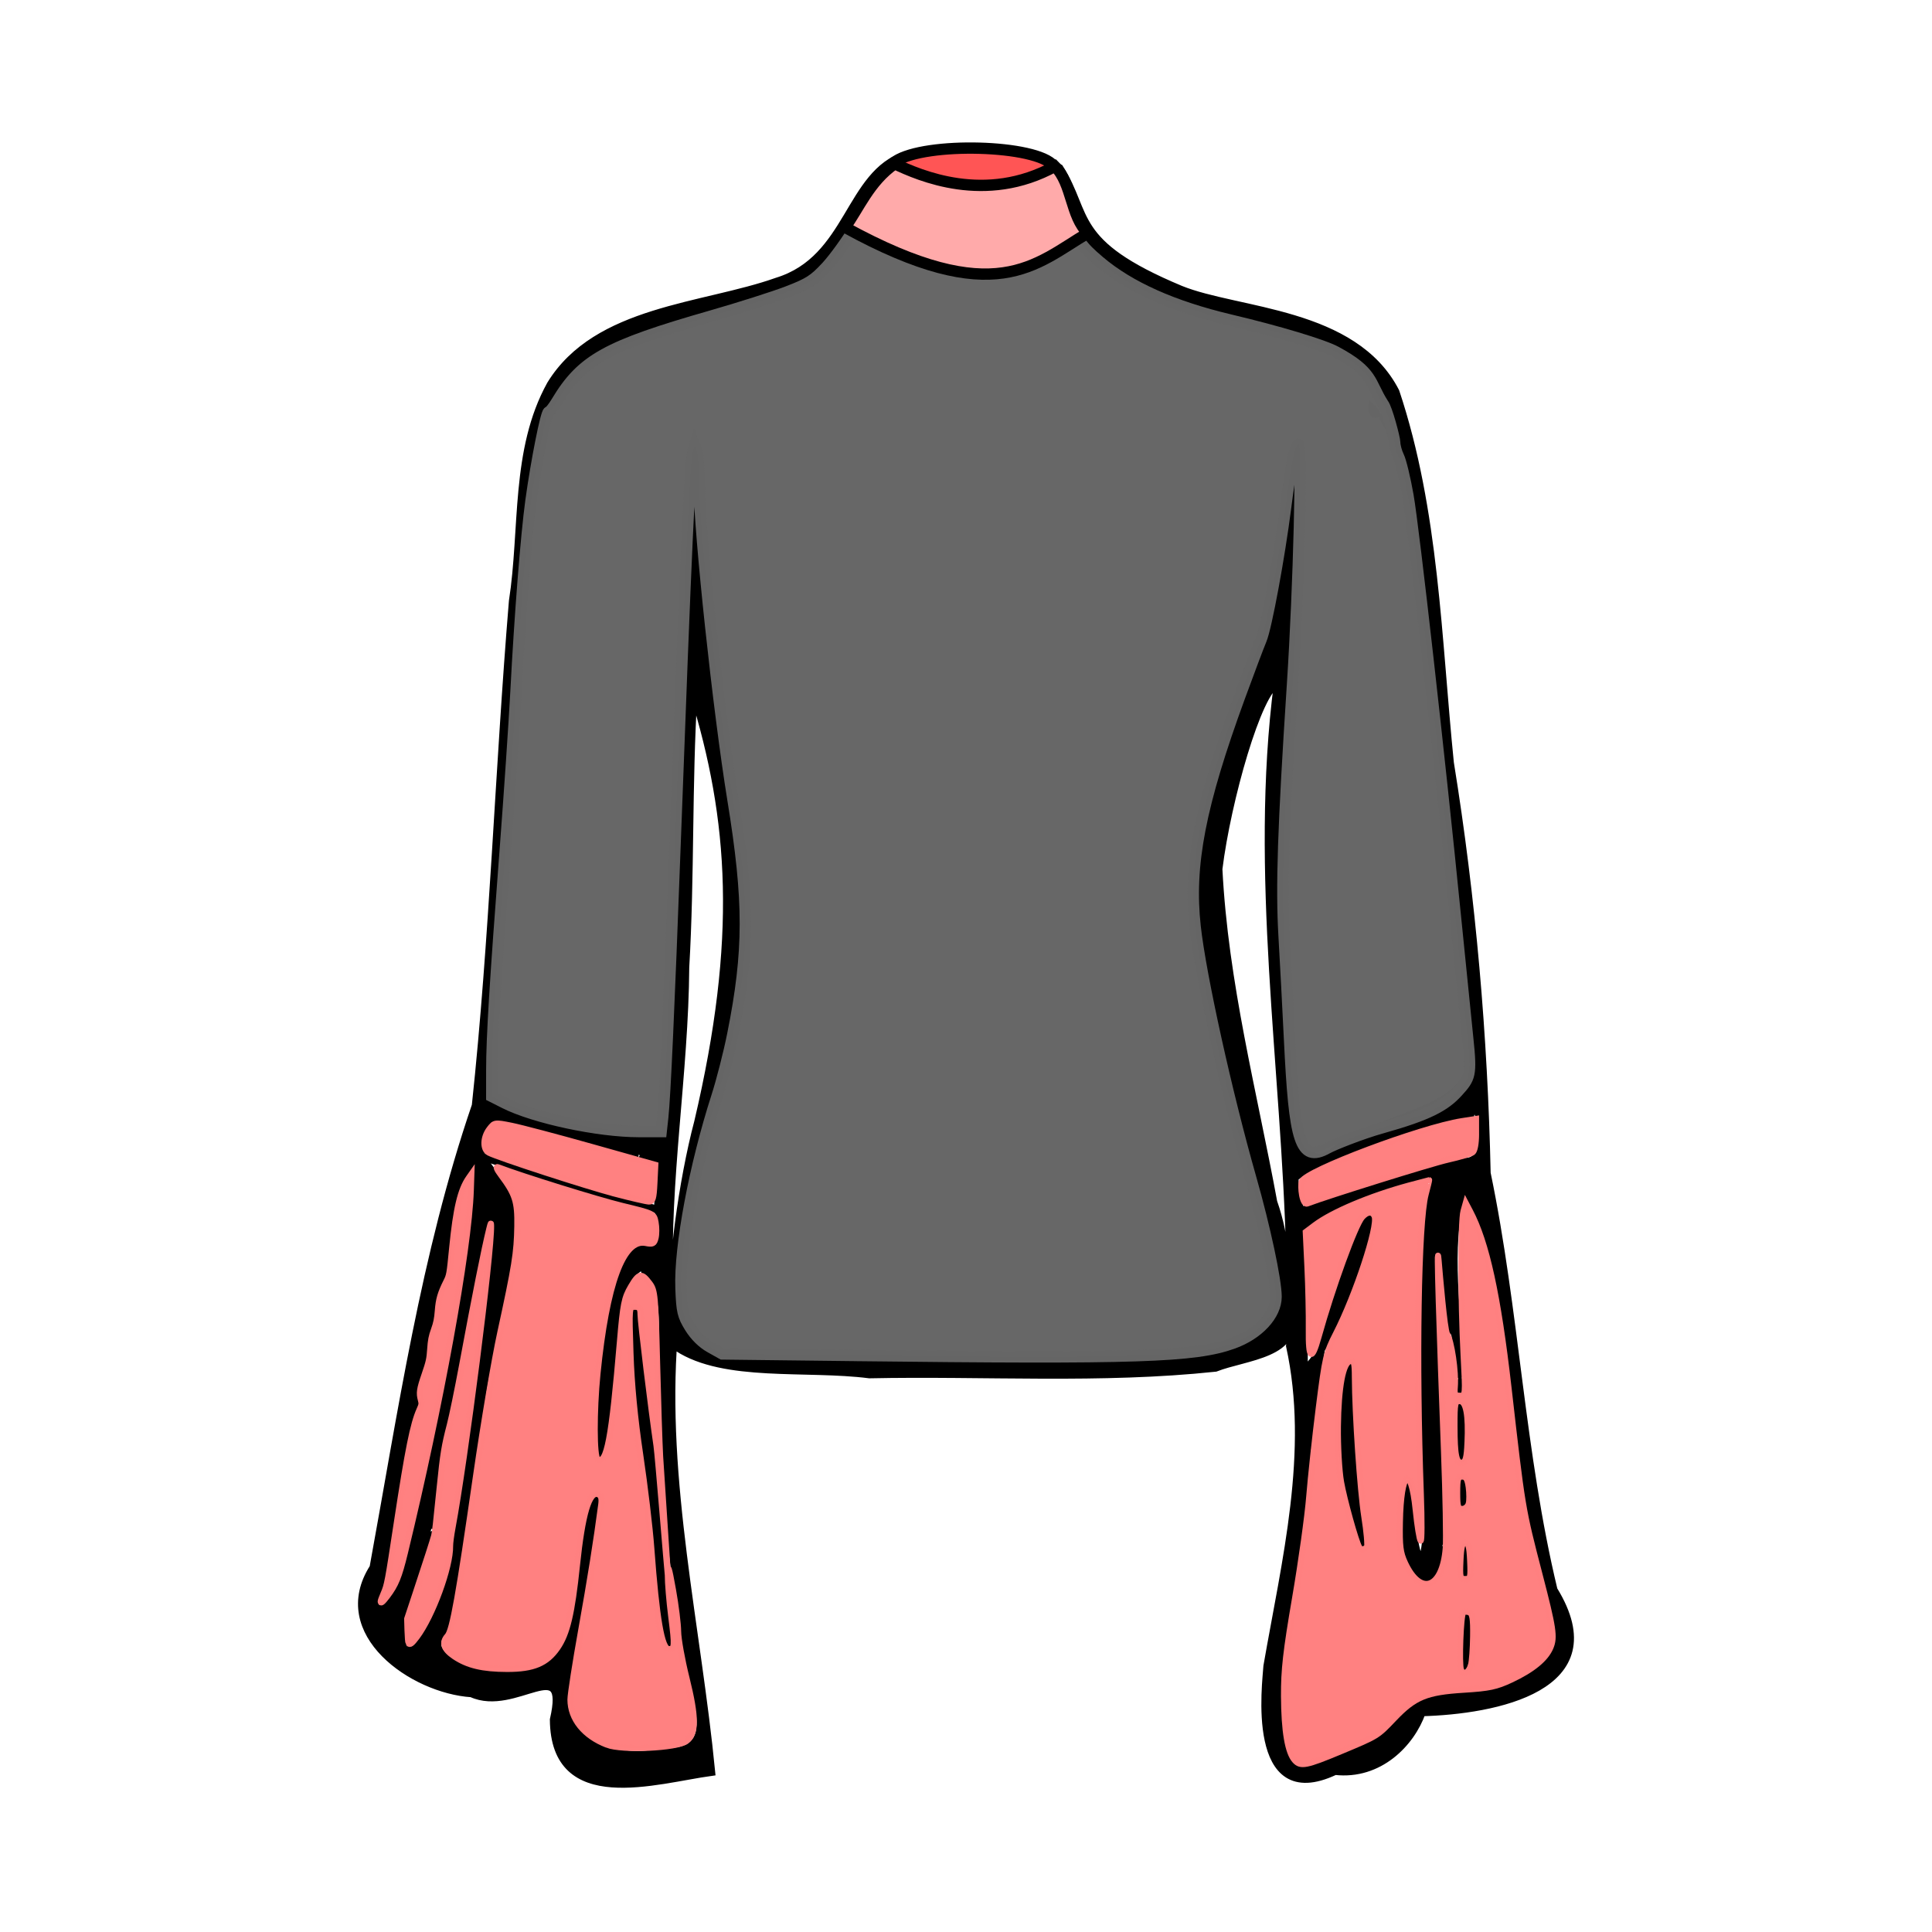 <?xml version="1.0" encoding="UTF-8" standalone="no"?>
<!-- Created with Inkscape (http://www.inkscape.org/) -->

<svg
   xmlns:dc="http://purl.org/dc/elements/1.1/"
   xmlns:cc="http://creativecommons.org/ns#"
   xmlns:rdf="http://www.w3.org/1999/02/22-rdf-syntax-ns#"
   xmlns:svg="http://www.w3.org/2000/svg"
   xmlns="http://www.w3.org/2000/svg"
   xmlns:sodipodi="http://sodipodi.sourceforge.net/DTD/sodipodi-0.dtd"
   xmlns:inkscape="http://www.inkscape.org/namespaces/inkscape"
   viewBox="0 0 256 256"
   id="svg4206"
   version="1.1"
   inkscape:version="0.92.3 (2405546, 2018-03-11)"
   sodipodi:docname="SheerSilkSleeves.svg">
  <style
     id="style3">
    svg { cursor: default; }
  </style>
  <defs
     id="defs4208" />
  <sodipodi:namedview
     id="base"
     pagecolor="#ffffff"
     bordercolor="#666666"
     borderopacity="1.0"
     inkscape:pageopacity="0.0"
     inkscape:pageshadow="2"
     inkscape:zoom="2.8"
     inkscape:cx="64.994574"
     inkscape:cy="176.94457"
     inkscape:document-units="px"
     inkscape:current-layer="layer4"
     showgrid="false"
     units="px"
     inkscape:window-width="1920"
     inkscape:window-height="1001"
     inkscape:window-x="-9"
     inkscape:window-y="-9"
     inkscape:window-maximized="1"
     showguides="false" />
  <g
     inkscape:groupmode="layer"
     id="layer4"
     inkscape:label="Layer 5">
    <path
       id="path1058"
       style="fill:#000000;stroke:#000000;stroke-width:1;stroke-miterlimit:4;stroke-dasharray:none;stroke-opacity:1"
       d="m 126.272,20.333 -6.25,0.221 c -7.636,2.432 -7.378,13.764 -17.066,16.732 -9.726,3.463 -23.868,3.667 -29.996,13.66 -4.821,8.699 -3.543,19.143 -5.027,28.705 -1.848,22.266 -2.54,44.621 -4.916,66.844 -6.783,19.838 -9.786,40.662 -13.551,61.211 -5.552,8.683 5.25,16.18 13.012,16.686 5.806,2.652 12.965,-5.674 10.883,3.471 0.093,12.331 13.562,7.954 20.906,6.951 -1.867,-19.137 -6.493,-38.62 -4.982,-57.682 -0.336,-2.234 -0.573,-5.459 -0.566,-6.902 -0.538,-13.528 2.02,-28.145 2.111,-42.053 0.705,-12.07 0.341,-24.297 1.084,-36.291 5.155,16.654 6.293,32.473 0.574,56.775 -2.068,7.796 -3.689,19.772 -3.102,24.043 -0.043,2.109 0.314,3.791 0.398,5.867 6.254,4.067 17.051,2.489 25.414,3.561 15.282,-0.314 30.663,0.741 45.863,-0.877 3.918,-1.54 11.531,-1.816 9.641,-7.395 -0.189,-5.017 -0.217,-9.628 -1.963,-14.596 -2.685,-14.581 -6.496,-28.968 -7.263,-44.112 1.126,-9.101 5.244,-23.663 7.822,-24.625 -3.257,25.211 0.997,50.741 1.623,75.844 -0.083,3.941 0.617,8.255 -0.014,11.971 3.077,13.998 -0.581,28.525 -2.998,42.416 -0.128,2.182 -2.432,19.34 9,13.928 5.854,0.662 10.065,-3.729 11.498,-7.777 9.58,-0.263 25.476,-3.224 17.473,-16.242 -4.371,-18.155 -5.067,-36.943 -8.859,-55.213 -0.393,-18.102 -1.954,-36.344 -4.875,-54.383 -1.671,-16.449 -1.942,-33.381 -7.215,-49.17 -5.495,-10.709 -20.957,-10.485 -28.504,-13.555 -14.783,-6.172 -12.064,-9.863 -16.021,-16.08 -6.985,-2.552 -7.662,-1.633 -14.133,-1.934 z m 0.705,1.348 c 7.581,0.357 13.428,0.586 15.379,9.242 5.277,7.118 14.452,10.16 23.195,11.807 8.092,3.325 15.329,0.576 19.732,16.285 -0.126,-0.198 -0.286,-0.398 -0.529,-0.576 0.307,1.549 0.682,1.771 0.775,1.484 0.766,2.926 1.444,6.439 2.016,10.707 2.386,22.444 5.125,44.787 7.066,67.266 2.447,9.383 -10.707,9.299 -17.496,14.352 -7.452,6.58 -6.121,-17.226 -6.832,-23.506 -1.222,-11.413 0.087,-25.258 0.754,-37.412 1.542,-22.575 2.181,-47.613 -0.924,-20.66 -0.954,5.322 -1.609,9.137 -2.121,12.225 -13.484,34.32 -10.743,35.702 -4.936,62.686 2.218,9.698 4.889,15.307 5.975,24.227 2.258,9.414 -12.824,10.217 -19.465,10.271 -17.628,-0.219 -35.341,-0.168 -52.91,-0.33 -9.269,-2.181 -6.719,-12.597 -5.803,-17.838 1.144,-7.88 2.986,-13.848 4.951,-19.572 0.572,-2.323 3.297,-13.654 2.707,-20.168 0.153,-13.53 -2.309,-11.695 -5.838,-52.881 -0.92,-42.294 -3.111,61.59 -4.811,80.75 0.037,-0.017 0.063,-0.055 0.098,-0.078 -0.009,0.067 -0.018,0.164 -0.027,0.234 -0.027,-0.056 -0.041,-0.099 -0.07,-0.156 -6.461,0.746 -18.475,-1.585 -22.963,-4.781 0.167,-13.91 1.554,-27.799 2.609,-41.67 1.175,-16.336 1.057,-32.97 4.799,-48.982 1.822,-0.429 1.804,-6.529 11.988,-9.764 7.661,-3.183 15.405,-3.833 23.227,-7.752 7.027,-5.203 6.511,-15.807 17.701,-15.359 z m 54.832,32.387 c -0.106,0.972 1.279,1.22 0,0 z m 1.348,0.721 c 0.475,2.331 2.58,3.223 0,0 z M 65.78,148.187 c 4.049,0.199 16.802,4.529 18.84,4.736 -0.582,-0.118 1.594,0.938 2.959,0.701 -0.149,1.76 -0.297,3.926 -0.434,6.66 1.352,3.904 -1.146,5.741 -1.594,4.986 -7.569,-2.281 -7.48,57.574 -3.693,7.676 0.633,-2.923 3.172,-6.299 3.594,-4.496 4.072,1.937 1.388,13.475 2.502,18.941 0.585,9.064 0.571,18.386 2.615,27.129 -1.262,6.287 7.565,18.33 -3.127,17.57 -4.232,1.417 -14.022,-0.519 -12.361,-8.875 1.17,-8.143 3.331,-16.565 4.012,-25.029 -3.803,7.343 0.044,19.015 -7.404,23.086 -7.331,2.305 -17.187,-1.948 -12.506,-5.355 1.858,-9.003 2.926,-19.303 4.396,-28.402 0.825,-8.908 4.628,-17.797 4.412,-26.758 -0.274,-4.889 -7.302,-7.614 -3.385,-11.947 -0.231,-0.495 0.239,-0.669 1.174,-0.623 z m 129.067,-0.48 c 1.025,-3.481 3.402,6.925 -1.051,6.17 -5.518,0.993 -17.501,5.32 -21.559,6.595 -0.027,-1.381 -0.676,-2.49 -0.665,-3.794 -2.745,-1.045 20.737,-9.496 23.275,-8.97 z m -131.929,6.73 c 0.983,7.987 -5.834,40.126 -9.189,53.328 -0.84,4.303 -6.132,8.787 -3.035,2.264 1.35,-6.915 2.67,-20.579 4.637,-24.018 -1.138,-3.129 1.45,-3.73 1.131,-8.691 2.033,-4.174 -0.232,-3.259 2.51,-8.436 0.61,-3.795 0.443,-12.198 3.947,-14.447 z m 127.795,1.01 c -3.031,3.799 -1.912,21.723 -2.129,32.154 -0.266,4.966 1.376,18.463 -0.465,19.088 -1.723,-3.637 -1.341,-16.63 -1.883,-5.949 -1.441,6.115 3.704,13.265 4.791,4.23 0.434,1.616 -0.421,-10.865 -0.52,-15.188 0.107,-7.404 -1.375,-20.117 0.119,-22.734 -0.254,-2.042 0.748,-9.739 0.088,-5.393 0.797,4.052 0.787,14.051 1.303,14.406 0.986,-4.473 1.573,13.701 1.332,2.25 -0.634,-5.996 -1.63,-18.109 1.16,-20.08 5.835,11.295 5.453,24.317 7.365,36.713 0.544,8.028 4.402,17.124 4.619,22.305 -0.572,5.115 -10.186,8.043 -11.558,7.16 -10.72,0.085 -8.689,5.475 -14.31,7.148 -8.133,2.857 -11.092,7.596 -11.32,-8.354 0.91,-10.302 3.957,-20.357 3.892,-30.782 0.266,-1.631 0.495,-3.219 0.711,-4.785 0.084,0.031 0.151,-0.129 0.074,-0.561 0.392,-2.897 0.729,-5.637 1.064,-8.252 -1.081,1.642 -1.934,2.69 -2.26,2.609 0.05,-5.805 -0.292,-12.086 -0.475,-17.984 -0.083,-1.928 9.707,-6.448 18.401,-8.003 z m -15.666,23.377 c 3.805,-5.78 6.829,-16.439 6.493,-17.406 -0.817,-1.621 -6.115,14.502 -6.493,17.406 z M 65.588,158.693 c 0.178,-1.403 -2.912,32.393 -5.438,45.881 0.668,4.754 -7.722,21.854 -6.672,9.52 1.85,-5.474 2.823,-8.505 3.307,-10.119 0.055,-0.103 0.097,-0.173 0.17,-0.318 0.032,-0.211 0.049,-0.375 0.078,-0.578 0.148,-0.567 0.185,-0.808 0.08,-0.6 0.942,-6.922 0.418,-9.004 2.611,-16.34 2.228,-12.512 3.731,-20.075 4.68,-24.008 0.604,-2.505 0.984,-3.537 1.183,-3.438 z m 104.646,6.426 c -0.047,0.011 0.043,0.145 0,0 z m 0.309,1.984 c -0.184,0.22 0.292,0.087 0,0 z m 2.584,6.143 c -0.451,0.708 0.563,1.321 0,0 z m -88.988,0.051 c -0.927,12.258 3.117,24.368 3.162,36.713 -0.03,3.022 2.4,13.545 0.975,4.361 -1.069,-8.321 -0.906,-18.471 -2.41,-25.67 -0.46,-5.173 -1.471,-10.243 -1.727,-15.404 z m 94.822,7.238 c -2.183,7.634 -1.15,17.564 1.871,24.352 -1.829,-7.817 -1.817,-16.178 -1.871,-24.352 z m 14.467,2.859 c -0.442,1.033 0.468,1.594 0,0 z m 0.029,2.406 c -0.706,3.787 0.808,12.748 0.402,3.572 -0.122,-1.189 -0.08,-2.409 -0.402,-3.572 z m -4.473,6.688 c 0.878,0.449 -0.286,1.538 0,0 z m 4.812,3.287 c -0.631,4.881 0.861,4.922 0,0 z m 0.41,8.797 c -0.26,4.027 0.125,6.383 0.043,1.129 z m 0.137,9.01 c -0.278,4.021 -0.51,12.388 0.35,3.479 -0.124,-1.159 -0.236,-2.319 -0.35,-3.479 z"
       inkscape:connector-curvature="0"
       sodipodi:nodetypes="ccccccccccccccccccccccccccccccccccccccccccccccccccccccccccccccccccccccccccccccccccccccccccccccccccccccccccccccccccccccccccccccccccccccccccsccccccccccccccccccccccccccccccc" />
    <path
       style="fill:none;stroke:#000000;stroke-width:1px;stroke-linecap:butt;stroke-linejoin:miter;stroke-opacity:1"
       d="m 62.888,152.915 5.248,1.763 5.216,1.808 c 1.943,0.539 4.712,1.496 6.387,1.955 2.674,0.732 4.121,0.926 6.759,1.647 0.236,0.073 2.445,0.905 0.648,0.197"
       id="path5940"
       inkscape:connector-curvature="0"
       sodipodi:nodetypes="cccscc" />
    <path
       style="opacity:0.99;fill:#666666;fill-opacity:1;fill-rule:nonzero;stroke:#666666;stroke-width:1.5;stroke-linecap:square;stroke-linejoin:miter;stroke-miterlimit:4;stroke-dasharray:none;stroke-opacity:1;paint-order:stroke fill markers"
       d="m 113.198,179.608 -17.5,-0.204 -1.593,-0.893 c -1.014,-0.568 -1.983,-1.525 -2.668,-2.633 -0.963,-1.558 -1.089,-2.1 -1.205,-5.179 -0.207,-5.469 1.809,-16.218 4.763,-25.403 0.664,-2.062 1.608,-5.759 2.099,-8.214 2.213,-11.064 2.219,-17.66 0.03,-31.108 -1.927,-11.838 -4.442,-35.322 -4.488,-41.904 -0.014,-1.977 -0.151,-3.916 -0.304,-4.309 l -0.279,-0.714 -0.213,0.714 c -0.412,1.383 -0.922,12.512 -2.398,52.321 -0.799,21.562 -1.327,33.227 -1.628,35.982 l -0.205,1.875 h -2.975 c -5.377,0 -13.849,-1.809 -17.778,-3.797 l -1.696,-0.858 0.002,-3.476 c 0.002,-4.365 0.441,-11.557 1.772,-29.012 0.576,-7.562 1.224,-17.125 1.439,-21.25 0.524,-10.065 1.353,-20.603 1.98,-25.179 0.718,-5.234 2.018,-11.786 2.338,-11.786 0.148,0 0.63,-0.603 1.071,-1.339 3.354,-5.592 6.591,-7.388 20.505,-11.375 3.732,-1.07 8.263,-2.513 10.069,-3.206 2.846,-1.093 3.536,-1.535 5.179,-3.309 1.042,-1.126 2.808,-3.577 3.924,-5.448 2.406,-4.031 4.645,-5.553 6.917,-6.593 1.452,-0.664 2.339,-0.693 6.548,-0.662 9.106,0.068 12.182,0.821 14.214,5.504 1.581,3.644 2.152,4.458 4.548,6.488 4.006,3.393 9.745,5.962 17.35,7.764 6.391,1.515 12.318,3.298 13.996,4.212 5.012,2.691 4.409,4 6.246,6.886 0.506,0.601 1.544,4.611 1.544,5.093 0,0.482 0.233,1.342 0.517,1.913 0.284,0.57 0.843,2.885 1.241,5.144 0.765,4.338 4.166,34.51 6.261,55.536 0.685,6.875 1.434,14.281 1.664,16.457 0.515,4.86 0.288,5.203 -1.343,7.008 -1.7,1.881 -3.89,3.073 -10.002,4.784 -2.83,0.792 -6.497,2.279 -7.225,2.688 -3.693,2.076 -4.399,-1.021 -5.044,-14.369 -0.203,-4.201 -0.528,-10.359 -0.722,-13.683 -0.385,-6.586 -0.129,-14.282 1.105,-33.241 0.864,-13.273 1.325,-31.964 0.789,-31.964 -0.433,0 -0.95,2.558 -1.696,8.393 -0.843,6.599 -2.57,15.911 -3.245,17.5 -0.334,0.786 -1.606,4.161 -2.828,7.5 -5.283,14.439 -6.817,22.362 -5.911,30.536 0.721,6.511 4.161,22.068 7.358,33.28 1.873,6.567 3.365,13.552 3.365,15.752 0,2.413 -2.359,4.955 -5.714,6.158 -5.065,1.815 -12.634,2.06 -50.179,1.622 z"
       id="path6028"
       inkscape:connector-curvature="0"
       sodipodi:nodetypes="ccccsssccscssscscccsssssscsccsccsccssssscccsscscccsssscc" />
    <path
       style="opacity:0.99;fill:#ff8080;fill-opacity:1;fill-rule:nonzero;stroke:#ff8080;stroke-width:0.8;stroke-linecap:square;stroke-linejoin:miter;stroke-miterlimit:4;stroke-dasharray:none;stroke-opacity:1;paint-order:stroke fill markers"
       d="m 81.479,158.169 c -3.833,-1.004 -15.45,-4.781 -16.696,-5.428 -0.826,-0.429 -0.791,-2.027 0.068,-3.145 0.667,-0.868 0.711,-0.874 2.938,-0.426 1.244,0.25 6.038,1.517 10.654,2.815 l 8.393,2.36 -0.119,2.442 c -0.097,2.001 -0.226,2.439 -0.714,2.427 -0.328,-0.008 -2.364,-0.477 -4.524,-1.043 z"
       id="path6030"
       inkscape:connector-curvature="0" />
    <path
       style="opacity:0.99;fill:#ff8080;fill-opacity:1;fill-rule:nonzero;stroke:#ff8080;stroke-width:0.8;stroke-linecap:square;stroke-linejoin:miter;stroke-miterlimit:4;stroke-dasharray:none;stroke-opacity:1;paint-order:stroke fill markers"
       d="m 172.533,158.366 c -0.132,-0.702 -0.143,-1.529 -0.025,-1.838 0.536,-1.398 15.743,-7.115 21.201,-7.971 l 1.877,-0.294 v 2.045 c 0,1.219 -0.18,2.181 -0.446,2.381 -0.246,0.185 -1.732,0.624 -3.304,0.977 -2.178,0.489 -15.928,4.778 -18.639,5.815 -0.257,0.098 -0.519,-0.343 -0.664,-1.115 z"
       id="path6032"
       inkscape:connector-curvature="0" />
    <path
       style="opacity:0.99;fill:#ff8080;fill-opacity:1;fill-rule:nonzero;stroke:#ff8080;stroke-width:0.8;stroke-linecap:square;stroke-linejoin:miter;stroke-miterlimit:4;stroke-dasharray:none;stroke-opacity:1;paint-order:stroke fill markers"
       d="m 171.581,233.267 c -0.94,-1.038 -1.42,-3.862 -1.446,-8.505 -0.019,-3.481 0.257,-5.929 1.474,-13.036 0.824,-4.812 1.664,-10.839 1.866,-13.393 0.203,-2.554 0.773,-7.857 1.268,-11.786 0.851,-6.757 0.974,-7.289 2.282,-9.842 2.626,-5.125 5.622,-14.204 5.12,-15.514 -0.275,-0.716 -0.963,-0.68 -1.652,0.088 -0.934,1.039 -3.972,9.387 -5.778,15.875 -0.921,3.309 -1.344,2.979 -1.295,-1.011 0.024,-1.938 -0.057,-5.633 -0.18,-8.211 l -0.223,-4.687 1.195,-0.898 c 2.327,-1.747 7.302,-3.847 12.438,-5.248 1.469,-0.401 2.691,-0.729 2.716,-0.729 0.024,0 -0.18,0.844 -0.454,1.875 -0.985,3.709 -1.284,22.245 -0.641,39.732 0.13,3.536 0.116,6.31 -0.03,6.164 -0.147,-0.145 -0.442,-1.98 -0.657,-4.077 -0.634,-6.19 -1.959,-5.161 -2.088,1.621 -0.06,3.189 0.046,4.048 0.672,5.399 2.064,4.462 4.975,3.411 5.397,-1.948 0.093,-1.187 -0.008,-6.9 -0.226,-12.695 -0.581,-15.462 -1.039,-29.305 -0.711,-25.393 0.157,1.882 0.779,9.163 1.108,9.683 0.594,0.938 1.205,5.09 1.037,7.049 -0.084,0.982 0.02,1.161 0.671,1.161 0.768,0 0.77,-0.017 0.483,-5.446 -0.378,-7.175 -0.382,-17.671 -0.007,-19.018 l 0.299,-1.071 0.564,1.071 c 2.188,4.156 3.699,11.079 5.102,23.377 1.832,16.061 1.813,15.948 4.125,24.837 1.826,7.021 2.008,8.237 1.442,9.593 -0.636,1.523 -2.377,2.953 -5.216,4.286 -1.968,0.924 -2.91,1.123 -6.283,1.33 -4.949,0.303 -6.506,0.945 -9.23,3.806 -2.241,2.354 -2.134,2.288 -7.116,4.369 -4.503,1.881 -5.266,2.032 -6.026,1.192 z m 23.335,-12.638 c 0.133,-0.476 0.258,-2.197 0.278,-3.824 0.028,-2.359 -0.076,-3 -0.516,-3.169 -0.303,-0.116 -0.665,-0.098 -0.804,0.04 -0.323,0.322 -0.57,6.816 -0.287,7.554 0.297,0.774 1.038,0.439 1.328,-0.601 z m -0.117,-13.813 c -0.081,-1.858 -0.228,-2.411 -0.641,-2.411 -0.413,0 -0.56,0.553 -0.641,2.411 -0.098,2.241 -0.053,2.411 0.641,2.411 0.694,0 0.74,-0.169 0.641,-2.411 z m -13.674,-1.88 c 0.123,-0.199 -0.035,-1.985 -0.35,-3.97 -0.544,-3.424 -1.233,-13.584 -1.251,-18.463 -0.007,-1.945 -0.094,-2.242 -0.626,-2.139 -0.953,0.184 -1.556,3.419 -1.618,8.683 -0.03,2.554 0.158,5.848 0.417,7.321 0.413,2.344 1.964,7.907 2.415,8.661 0.227,0.38 0.751,0.332 1.014,-0.094 z m 13.493,-5.708 c 0.103,-0.392 0.1,-1.356 -0.005,-2.143 -0.146,-1.09 -0.351,-1.43 -0.859,-1.43 -0.577,0 -0.667,0.288 -0.667,2.143 0,1.861 0.089,2.143 0.673,2.143 0.372,0 0.756,-0.319 0.859,-0.713 z m -0.17,-8.041 c 0.166,-3.7 -0.174,-5.532 -1.027,-5.532 -0.636,0 -0.692,0.271 -0.688,3.304 0.006,3.931 0.229,4.986 1.023,4.835 0.455,-0.087 0.603,-0.646 0.691,-2.607 z"
       id="path6034"
       inkscape:connector-curvature="0"
       sodipodi:nodetypes="cccscscccscccsscscccccccccsscccsscssccccccccccccscscccccscccccsssccssccs" />
    <path
       style="opacity:0.99;fill:#ff8080;fill-opacity:1;fill-rule:nonzero;stroke:#ff8080;stroke-width:0.8;stroke-linecap:square;stroke-linejoin:miter;stroke-miterlimit:4;stroke-dasharray:none;stroke-opacity:1;paint-order:stroke fill markers"
       d="m 80.44,231.191 c -3.039,-1.17 -4.854,-3.409 -4.854,-5.988 0,-0.681 0.644,-4.835 1.432,-9.232 1.228,-6.854 2.001,-11.703 2.65,-16.627 0.106,-0.806 -0.015,-1.196 -0.42,-1.351 -1.181,-0.453 -2.092,2.62 -2.799,9.449 -0.656,6.336 -1.292,9.029 -2.573,10.893 -1.425,2.073 -3.19,2.817 -6.676,2.813 -3.246,-0.004 -5.245,-0.479 -7.004,-1.664 -1.394,-0.94 -1.695,-1.834 -0.909,-2.702 0.683,-0.755 1.507,-5.37 3.796,-21.265 0.987,-6.854 2.428,-15.372 3.203,-18.929 1.924,-8.83 2.2,-10.558 2.258,-14.11 0.053,-3.263 -0.26,-4.241 -2.174,-6.796 -0.558,-0.744 -0.71,-1.145 -0.388,-1.021 3.137,1.204 13.179,4.328 16.476,5.127 4.19,1.014 4.194,1.016 4.414,2.19 0.121,0.646 0.12,1.573 -0.002,2.06 -0.193,0.768 -0.366,0.857 -1.308,0.668 -2.991,-0.598 -5.193,5.374 -6.392,17.328 -0.493,4.924 -0.482,11.012 0.021,11.323 1.206,0.746 1.863,-2.728 2.951,-15.607 0.42,-4.97 0.58,-5.769 1.449,-7.253 1.072,-1.829 1.411,-1.886 2.508,-0.416 0.684,0.916 0.753,1.651 0.968,10.335 0.127,5.142 0.31,10.795 0.405,12.563 0.095,1.768 1.093,16.304 1.013,15.714 -0.08,-0.589 -1.296,-15.768 -1.499,-17.143 -0.705,-4.778 -2.115,-16.362 -2.115,-17.374 0,-0.802 -0.162,-1.019 -0.763,-1.019 -0.758,0 -0.762,0.044 -0.562,6.161 0.134,4.085 0.569,8.627 1.293,13.482 0.6,4.027 1.259,9.571 1.463,12.321 0.702,9.455 1.383,13.393 2.315,13.393 0.798,0 0.824,-0.335 0.326,-4.286 -0.26,-2.062 -0.466,-4.554 -0.457,-5.536 0.013,-1.486 0.129,-1.156 0.688,1.964 0.37,2.062 0.678,4.549 0.685,5.526 0.007,0.977 0.504,3.749 1.104,6.16 1.31,5.264 1.305,7.388 -0.02,8.365 -1.266,0.933 -8.475,1.266 -10.503,0.485 z"
       id="path6036"
       inkscape:connector-curvature="0"
       sodipodi:nodetypes="cssccsscccsscccscccscsscsccsssssssscscsccc" />
    <path
       style="opacity:0.99;fill:#ff8080;fill-opacity:1;fill-rule:nonzero;stroke:#ff8080;stroke-width:0.8;stroke-linecap:square;stroke-linejoin:miter;stroke-miterlimit:4;stroke-dasharray:none;stroke-opacity:1;paint-order:stroke fill markers"
       d="m 54.137,217.735 c -0.054,-0.084 -0.118,-0.845 -0.143,-1.692 l -0.045,-1.54 1.142,-3.448 c 1.434,-4.331 2.288,-6.982 2.432,-7.551 0.127,-0.502 0.226,-1.365 0.746,-6.503 0.444,-4.385 0.61,-5.404 1.337,-8.207 0.306,-1.181 1.037,-4.732 1.624,-7.892 1.756,-9.453 2.938,-15.383 3.597,-18.056 0.207,-0.84 0.235,-0.89 0.246,-0.442 0.086,3.488 -3.438,31.072 -5.118,40.066 -0.178,0.951 -0.318,2.022 -0.311,2.38 0.049,2.785 -2.322,9.271 -4.409,12.057 -0.656,0.876 -0.933,1.085 -1.097,0.829 z"
       id="path6038"
       inkscape:connector-curvature="0" />
    <path
       style="opacity:0.99;fill:#ff8080;fill-opacity:1;fill-rule:nonzero;stroke:#ff8080;stroke-width:0.8;stroke-linecap:square;stroke-linejoin:miter;stroke-miterlimit:4;stroke-dasharray:none;stroke-opacity:1;paint-order:stroke fill markers"
       d="m 50.442,212.185 c 0.002,-0.087 0.175,-0.556 0.384,-1.042 0.488,-1.134 0.553,-1.484 1.768,-9.47 1.459,-9.589 2.142,-12.989 2.989,-14.881 0.301,-0.673 0.318,-0.788 0.182,-1.296 -0.248,-0.927 -0.177,-1.413 0.494,-3.367 0.568,-1.654 0.655,-2.046 0.742,-3.35 0.079,-1.177 0.18,-1.702 0.502,-2.589 0.309,-0.854 0.428,-1.442 0.51,-2.526 0.112,-1.479 0.354,-2.315 1.104,-3.813 0.431,-0.86 0.449,-0.958 0.795,-4.481 0.515,-5.244 1.107,-7.737 2.208,-9.302 l 0.34,-0.484 -0.073,2.147 c -0.27,7.978 -4.024,28.609 -8.74,48.042 -0.764,3.148 -1.209,4.24 -2.329,5.717 -0.623,0.822 -0.883,1.027 -0.876,0.694 z"
       id="path6040"
       inkscape:connector-curvature="0" />
    <path
       style="fill:#ff5555;fill-rule:evenodd;stroke:#000000;stroke-width:1.5;stroke-linecap:butt;stroke-linejoin:miter;stroke-miterlimit:4;stroke-dasharray:none;stroke-opacity:1"
       d="m 118.683,21.373 c 3.955,-2.607 18.695,-2.216 20.928,0.599 0.849,4.911 -21.541,6.028 -20.928,-0.599 z"
       id="path4387"
       inkscape:connector-curvature="0"
       sodipodi:nodetypes="ccc" />
    <path
       style="fill:#ffaaaa;fill-rule:evenodd;stroke:#000000;stroke-width:1.5;stroke-linecap:butt;stroke-linejoin:miter;stroke-miterlimit:4;stroke-dasharray:none;stroke-opacity:1"
       d="m 111.967,30.122 c 1.789,-2.441 3.223,-6.099 6.589,-8.419 3.266,1.537 12.004,5.406 21.225,0.335 2.315,2.295 2.052,6.647 4.367,8.84 -7.001,4.156 -12.265,10.184 -32.181,-0.756 z"
       id="path4385"
       inkscape:connector-curvature="0"
       sodipodi:nodetypes="ccccc" />
  </g>
  <g
     inkscape:groupmode="layer"
     id="layer3"
     inkscape:label="Layer 2"
     style="opacity:1" />
</svg>
